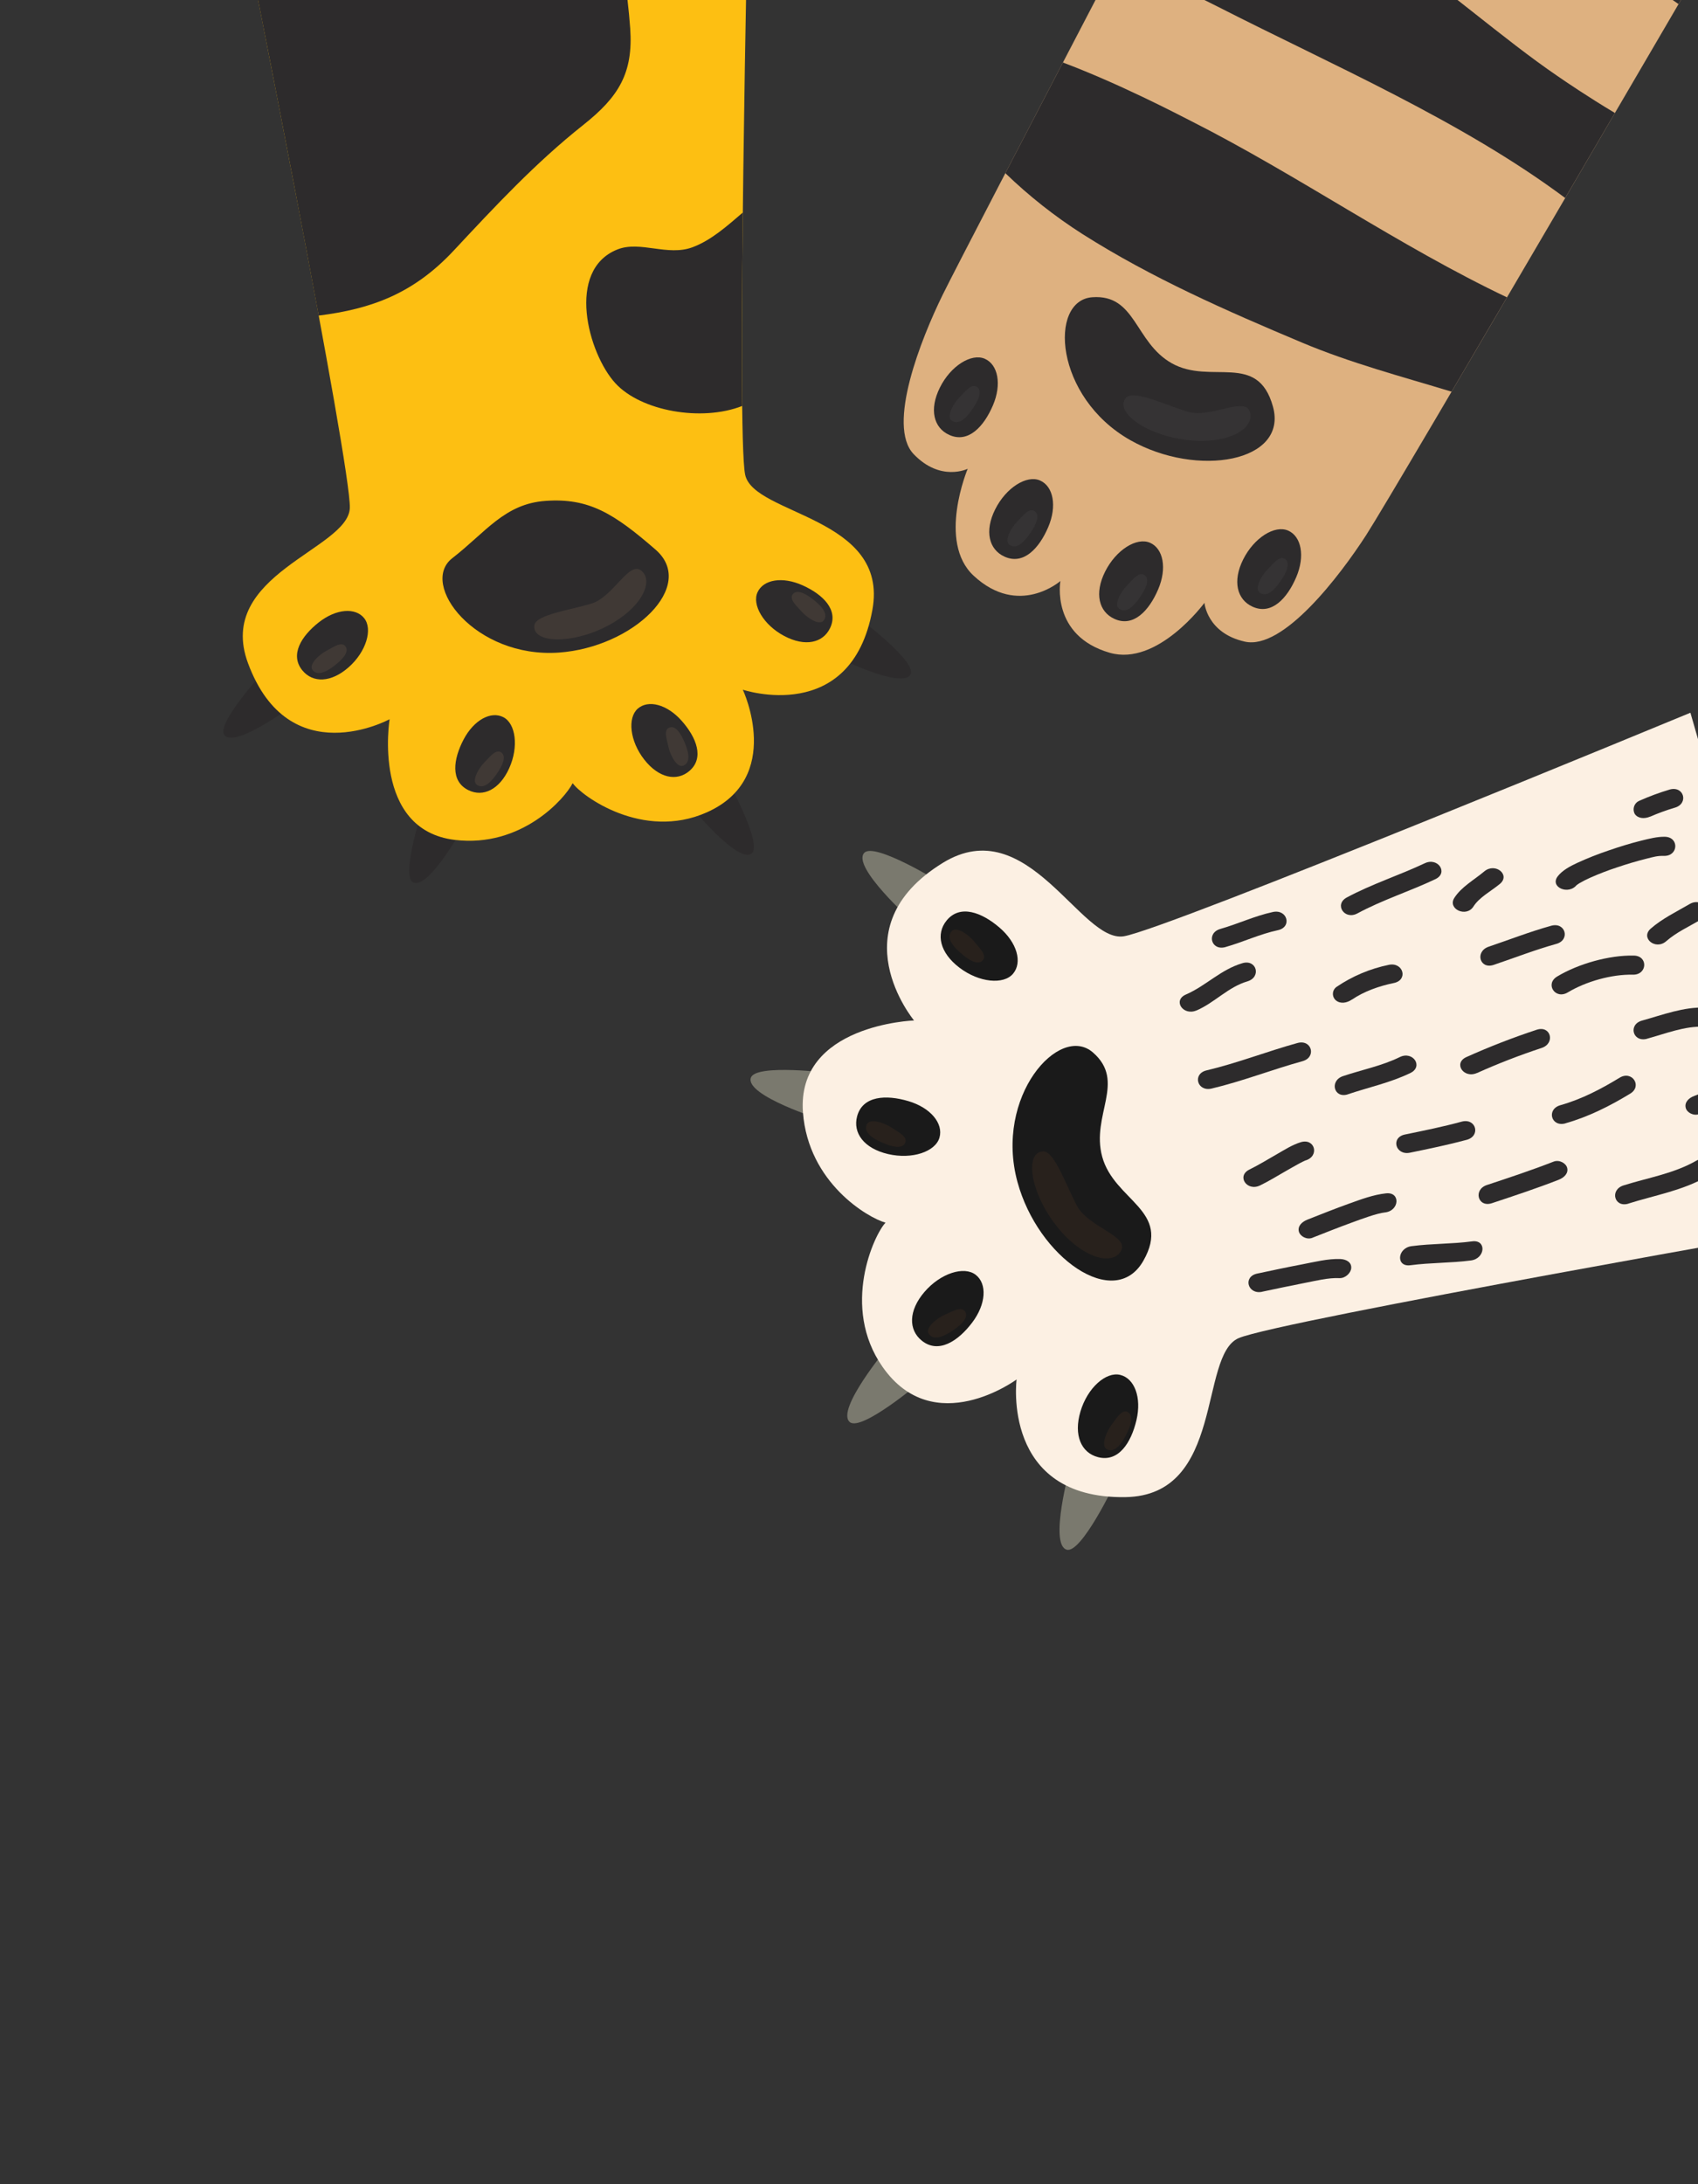 <svg width="294" height="378" viewBox="0 0 294 378" fill="none" xmlns="http://www.w3.org/2000/svg">
<rect x="0" y="0" width="294" height="378" fill="#333333" stroke="none"/>
<g clip-path="url(#clip0_596_406)">
<path d="M163.189 51.081C159.496 58.613 153.492 73.657 158.192 78.588C162.847 83.459 167.552 81.127 167.552 81.127C167.552 81.127 162.247 93.751 168.571 99.627C176.387 106.893 183.603 100.552 183.603 100.552C183.603 100.552 181.893 110.008 192.143 112.969C200.44 115.366 208.543 104.328 208.543 104.328C208.543 104.328 208.96 109.57 215.541 111.044C222.186 112.535 231.986 99.654 236.54 92.613C241.567 84.84 297.967 -11.858 297.967 -11.858L219.17 -56.455C219.17 -56.455 167.265 42.772 163.189 51.081Z" fill="#DEB180"/>
<path d="M195.712 76.177C207.335 82.754 223.059 79.941 220.404 70.362C217.75 60.783 209.642 66.695 202.851 62.849C196.437 59.2 196.694 50.885 189.117 51.441C181.54 51.998 182.544 68.722 195.712 76.177Z" fill="#2D2B2C"/>
<path d="M216.866 104.993C220.17 106.502 222.874 103.547 224.436 99.89C225.999 96.233 225.32 92.816 223.023 91.821C220.726 90.825 217.145 93.037 215.254 96.81C213.363 100.584 214.181 103.768 216.866 104.993Z" fill="#2D2B2C"/>
<path d="M199.116 93.93C196.816 92.933 193.238 95.147 191.345 98.923C189.452 102.699 190.266 105.885 192.957 107.105C196.262 108.615 198.966 105.659 200.529 102C202.093 98.34 201.413 94.926 199.116 93.93Z" fill="#2D2B2C"/>
<path d="M180.078 83.154C177.781 82.158 174.199 84.373 172.31 88.148C170.422 91.922 171.231 95.11 173.922 96.33C177.224 97.838 179.931 94.884 181.493 91.227C183.055 87.57 182.373 84.152 180.078 83.154Z" fill="#2D2B2C"/>
<path d="M162.735 67.08C160.853 70.863 161.656 74.042 164.347 75.262C167.649 76.77 170.355 73.817 171.919 70.157C173.483 66.497 172.8 63.082 170.503 62.086C168.206 61.09 164.611 63.294 162.735 67.08Z" fill="#2D2B2C"/>
<g opacity="0.2">
<path opacity="0.2" d="M205.86 76.186C212.699 76.899 217.218 74.191 216.427 71.337C215.636 68.482 209.661 72.455 205.645 71.252C201.875 70.118 196.272 67.401 194.985 68.828C192.829 71.218 198.475 75.415 205.86 76.186Z" fill="white"/>
<path opacity="0.2" d="M218.178 102.615C219.566 103.502 221.016 101.637 221.892 100.306C222.619 99.204 223.504 97.518 222.526 96.769C221.549 96.02 220.388 97.649 219.483 98.538C218.577 99.427 217.046 101.89 218.178 102.615Z" fill="white"/>
<path opacity="0.2" d="M198.189 99.552C197.21 98.799 196.051 100.432 195.143 101.324C194.236 102.216 192.708 104.673 193.84 105.399C195.227 106.288 196.678 104.42 197.554 103.089C198.284 101.981 199.168 100.298 198.189 99.552Z" fill="white"/>
<path opacity="0.2" d="M174.835 94.329C176.222 95.218 177.673 93.351 178.549 92.019C179.275 90.92 180.164 89.233 179.182 88.485C178.2 87.738 177.045 89.363 176.138 90.254C175.231 91.146 173.701 93.606 174.835 94.329Z" fill="white"/>
<path opacity="0.2" d="M164.842 72.829C166.229 73.718 167.681 71.851 168.557 70.519C169.282 69.42 170.172 67.733 169.191 66.983C168.211 66.232 167.053 67.863 166.146 68.754C165.239 69.646 163.709 72.106 164.842 72.829Z" fill="white"/>
</g>
<path d="M226.755 -45.055C223.278 -47.052 219.674 -48.818 215.965 -50.342C213.655 -45.917 210.243 -39.393 206.246 -31.743C218.697 -24.981 234.422 -19.305 237.941 -18.244C252.955 -13.71 268.864 -12.134 282.669 -4.313C285.128 -2.913 287.883 -1.231 290.626 0.704C293.099 -3.531 295.077 -6.922 296.355 -9.111C292.905 -10.025 289.42 -10.99 285.938 -12.2C271.293 -17.287 258.146 -27.272 244.654 -34.926L226.755 -45.055Z" fill="#2D2B2C"/>
<path d="M194.808 -9.828C198.472 -4.628 204.934 -1.844 210.885 1.172C230.657 11.251 253.018 20.869 271.002 34.265C273.958 29.219 276.858 24.26 279.611 19.551C274.821 16.688 270.939 14.038 269.629 13.13C251.21 0.583 227.335 -24.393 202.661 -24.873C200.146 -20.058 197.501 -14.991 194.808 -9.828Z" fill="#2D2B2C"/>
<path d="M184.038 10.819C180.477 17.658 177.071 24.197 174.071 29.97C178.163 33.923 182.641 37.455 187.438 40.513C199.411 48.114 212.428 53.824 225.45 59.295C233.818 62.816 242.647 65.149 251.332 67.783C254.319 62.714 257.57 57.176 260.926 51.461C242.168 42.548 224.754 30.324 206.241 20.955C203.615 19.613 193.703 14.45 184.038 10.819Z" fill="#2D2B2C"/>
</g>
<g clip-path="url(#clip1_596_406)">
<path d="M162.734 152.68C162.734 152.68 151.362 145.653 149.626 147.611C147.458 150.042 157.897 159.373 157.897 159.373L162.734 152.68Z" fill="#7A796E"/>
<path d="M144.026 185.737C144.026 185.737 130.788 184.022 130.003 186.533C129.026 189.644 142.386 193.826 142.386 193.826L144.026 185.737Z" fill="#7A796E"/>
<path d="M192.979 256.836C192.979 256.836 187.237 268.888 184.708 268.197C181.566 267.327 185.302 253.826 185.302 253.826L192.979 256.836Z" fill="#7A796E"/>
<path d="M159.36 239.181C159.36 239.181 149.162 247.795 147.139 246.11C144.636 244.025 153.599 233.271 153.599 233.271L159.36 239.181Z" fill="#7A796E"/>
<path d="M163.253 149.324C144.934 160.577 158.262 176.605 158.262 176.605C158.262 176.605 137.891 177.3 139.028 192.508C139.943 204.732 150.318 210.775 153.325 211.597C151.351 213.65 145.545 226.173 152.813 236.56C161.723 249.292 176.016 238.734 176.016 238.734C176.016 238.734 173.352 259.419 194.841 259.096C212.091 258.845 207.53 234.579 214.459 231.582C221.387 228.585 318.052 211.674 318.052 211.674L292.687 123.347C292.687 123.347 202.023 160.856 194.566 162.038C187.109 163.221 177.964 140.292 163.253 149.324Z" fill="#FCF0E3"/>
<path d="M176.169 204.557C179.729 217.627 192.967 226.95 197.96 218.201C202.954 209.452 192.922 207.828 190.839 200.182C188.871 192.961 195.051 187.214 189.242 182.146C183.433 177.077 172.136 189.756 176.169 204.557Z" fill="#1A1A1A"/>
<path d="M187.075 244.277C185.855 248.378 187.206 251.416 190.104 252.173C193.664 253.101 195.848 249.698 196.772 245.765C197.697 241.833 196.427 238.546 193.966 237.944C191.505 237.342 188.294 240.159 187.075 244.277Z" fill="#1A1A1A"/>
<path d="M168.936 220.619C166.928 219.065 162.854 220.337 160.066 223.583C157.279 226.829 157.277 230.155 159.613 232.025C162.487 234.328 165.88 232.114 168.315 228.904C170.751 225.693 170.94 222.173 168.936 220.619Z" fill="#1A1A1A"/>
<path d="M163.898 159.308C162.006 161.626 162.713 164.878 166.121 167.468C169.529 170.057 173.782 170.455 175.412 168.505C177.043 166.556 176.123 163.166 173.065 160.535C170.007 157.904 166.225 156.455 163.898 159.308Z" fill="#1A1A1A"/>
<path d="M148.408 193.177C147.628 196.069 149.589 198.752 153.761 199.723C157.934 200.693 161.966 199.314 162.666 196.874C163.366 194.433 161.136 191.705 157.278 190.561C153.419 189.416 149.372 189.626 148.408 193.177Z" fill="#1A1A1A"/>
<path d="M218.525 223.55C220.991 223.03 223.459 222.503 225.932 222.022C227.832 221.657 229.978 221.103 231.898 221.195C232.955 221.246 233.909 220.282 233.958 219.457C234.028 218.477 233.15 217.942 232.092 217.891C229.952 217.798 227.544 218.417 225.417 218.82C222.828 219.309 220.248 219.867 217.67 220.41C215.16 220.942 216.031 224.077 218.528 223.559L218.525 223.55Z" fill="#2D2B2C"/>
<path d="M227.244 214.205C229.519 213.308 231.794 212.407 234.095 211.567C235.815 210.936 238.391 209.977 239.792 209.826C242.313 209.558 242.532 206.247 239.986 206.522C237.796 206.753 235.652 207.561 233.59 208.301C231.165 209.169 228.78 210.123 226.389 211.065C225.382 211.461 224.642 212.218 224.9 213.162C225.11 213.934 226.236 214.608 227.247 214.214L227.244 214.205Z" fill="#2D2B2C"/>
<path d="M218.181 205.149C219.642 204.437 221.024 203.596 222.419 202.79C223.157 202.362 223.902 201.936 224.652 201.526C224.944 201.358 225.267 201.192 225.582 201.035C225.71 200.97 225.841 200.907 225.97 200.848C226.515 200.592 225.634 200.94 226.071 200.821C228.513 200.064 227.667 196.922 225.213 197.672C223.764 198.12 222.438 198.969 221.159 199.703C219.567 200.617 217.999 201.579 216.338 202.4C214.05 203.514 215.897 206.262 218.181 205.149Z" fill="#2D2B2C"/>
<path d="M209.771 188.391C215.115 187.127 220.227 185.112 225.514 183.652C227.988 182.977 227.13 179.828 224.656 180.502C219.369 181.963 214.257 183.978 208.913 185.241C206.415 185.831 207.28 188.968 209.771 188.391Z" fill="#2D2B2C"/>
<path d="M233.392 189.373C237.001 188.163 240.784 187.359 244.211 185.691C246.494 184.572 244.647 181.824 242.364 182.94C239.284 184.456 235.802 185.137 232.543 186.232C230.129 187.042 230.969 190.186 233.401 189.381L233.392 189.373Z" fill="#2D2B2C"/>
<path d="M234.089 172.99C236.188 171.555 238.81 170.641 241.337 170.122C243.864 169.603 242.974 166.472 240.479 166.973C237.234 167.636 234.152 168.935 231.411 170.796C231.227 170.926 231.075 171.097 230.967 171.295C230.859 171.493 230.797 171.713 230.788 171.939C230.778 172.164 230.82 172.389 230.911 172.596C231.002 172.802 231.138 172.985 231.311 173.131C232.106 173.78 233.216 173.576 234.086 172.977L234.089 172.99Z" fill="#2D2B2C"/>
<path d="M207.185 174.869C210.326 173.506 212.633 170.827 215.981 169.837C218.434 169.108 217.585 165.966 215.123 166.688C211.335 167.808 208.851 170.582 205.336 172.112C202.998 173.127 204.857 175.872 207.182 174.86L207.185 174.869Z" fill="#2D2B2C"/>
<path d="M235.029 158.075C239.336 155.748 244.093 154.253 248.529 152.148C250.83 151.061 248.975 148.305 246.683 149.4C242.247 151.494 237.49 153 233.184 155.323C230.961 156.524 232.796 159.279 235.029 158.075Z" fill="#2D2B2C"/>
<path d="M258.619 166.987C262.225 165.767 265.77 164.385 269.452 163.358C271.924 162.685 271.069 159.535 268.594 160.209C264.918 161.231 261.372 162.613 257.761 163.837C255.348 164.654 256.185 167.799 258.619 166.987Z" fill="#2D2B2C"/>
<path d="M244.117 199.49C247.411 198.812 250.699 198.136 253.95 197.261C256.425 196.587 255.572 193.456 253.092 194.112C249.844 194.996 246.553 195.663 243.259 196.341C240.748 196.859 241.623 199.993 244.117 199.49Z" fill="#2D2B2C"/>
<path d="M244.204 218.965C247.702 218.5 251.197 218.596 254.696 218.137C257.2 217.793 257.42 214.496 254.89 214.833C251.393 215.299 247.898 215.202 244.402 215.661C241.895 216.005 241.678 219.302 244.204 218.965Z" fill="#2D2B2C"/>
<path d="M258.313 208.227C262.185 206.942 266.058 205.664 269.85 204.184C270.858 203.791 271.597 203.032 271.34 202.087C271.129 201.315 270.004 200.644 268.992 201.035C265.2 202.514 261.328 203.799 257.455 205.078C255.035 205.879 255.875 209.027 258.313 208.227Z" fill="#2D2B2C"/>
<path d="M281.96 208.29C286.567 206.839 291.326 206.043 295.527 203.633C297.71 202.385 295.881 199.626 293.684 200.884C289.798 203.11 285.36 203.808 281.105 205.15C278.67 205.919 279.512 209.062 281.963 208.299L281.96 208.29Z" fill="#2D2B2C"/>
<path d="M271.034 194.406C275.07 193.266 278.772 191.391 282.272 189.261C284.403 187.959 282.58 185.198 280.425 186.513C277.221 188.465 273.879 190.221 270.178 191.266C267.713 191.962 268.562 195.09 271.036 194.416L271.034 194.406Z" fill="#2D2B2C"/>
<path d="M255.744 185.696C259.395 184.059 263.129 182.612 266.929 181.36C269.347 180.552 268.507 177.408 266.071 178.211C261.935 179.576 257.872 181.154 253.898 182.938C251.577 183.99 253.432 186.732 255.742 185.687L255.744 185.696Z" fill="#2D2B2C"/>
<path d="M271.454 171.747C274.595 169.86 279.041 168.598 282.711 168.68C285.231 168.741 285.4 165.434 282.908 165.375C278.632 165.275 273.274 166.796 269.611 168.998C267.467 170.289 269.29 173.05 271.454 171.747Z" fill="#2D2B2C"/>
<path d="M285.179 179.761C288.427 178.876 291.687 177.541 295.057 177.685C296.118 177.735 297.069 176.775 297.116 175.944C297.188 174.97 296.31 174.424 295.251 174.378C291.533 174.224 287.9 175.63 284.323 176.621C281.849 177.295 282.707 180.445 285.181 179.77L285.179 179.761Z" fill="#2D2B2C"/>
<path d="M294.228 192.806C297.021 191.788 299.565 190.313 302.324 189.247C303.333 188.857 304.074 188.094 303.817 187.149C303.606 186.374 302.48 185.713 301.466 186.098C298.715 187.155 296.153 188.638 293.37 189.657C292.352 190.025 291.624 190.809 291.881 191.754C292.096 192.544 293.21 193.171 294.228 192.806Z" fill="#2D2B2C"/>
<path d="M288.493 162.89C290.216 161.378 292.391 160.373 294.412 159.2C296.583 157.932 294.756 155.179 292.568 156.448C290.25 157.796 287.795 158.976 285.818 160.706C283.974 162.321 286.644 164.506 288.493 162.89Z" fill="#2D2B2C"/>
<path d="M273.052 153.129C273.2 152.94 272.733 153.408 273.148 153.069C273.313 152.946 273.298 152.95 273.104 153.081C273.252 152.98 273.409 152.886 273.563 152.797C274.146 152.461 274.746 152.157 275.362 151.887C276.873 151.216 278.417 150.623 279.988 150.109C281.639 149.548 283.321 149.049 285.015 148.621C286.307 148.296 286.955 148.093 288.094 148.121C290.61 148.193 290.776 144.887 288.287 144.814C286.943 144.777 285.478 145.166 284.161 145.488C282.261 145.955 280.395 146.541 278.541 147.178C276.675 147.805 274.843 148.53 273.053 149.35C271.819 149.926 270.513 150.627 269.721 151.648C268.268 153.519 271.591 154.992 273.032 153.114L273.052 153.129Z" fill="#2D2B2C"/>
<path d="M285.715 141.336C287.099 140.731 288.52 140.213 289.968 139.785C292.433 139.089 291.584 135.961 289.11 136.635C287.324 137.17 285.573 137.817 283.868 138.571C283.655 138.658 283.463 138.788 283.304 138.955C283.146 139.121 283.024 139.319 282.947 139.536C282.87 139.752 282.84 139.983 282.859 140.212C282.877 140.442 282.944 140.665 283.054 140.866C283.612 141.672 284.722 141.742 285.712 141.323L285.715 141.336Z" fill="#2D2B2C"/>
<path d="M255.121 156.88C256.137 155.277 258.173 154.232 259.689 152.977C261.585 151.408 258.913 149.223 257.013 150.793C255.22 152.296 253.019 153.491 251.806 155.398C250.593 157.305 253.879 158.842 255.121 156.88Z" fill="#2D2B2C"/>
<path d="M212.165 163.905C215.238 163.034 218.128 161.651 221.262 160.98C223.769 160.439 222.898 157.303 220.404 157.83C217.27 158.502 214.38 159.884 211.308 160.759C208.844 161.457 209.692 164.582 212.166 163.908L212.165 163.905Z" fill="#2D2B2C"/>
<g opacity="0.26">
<path opacity="0.26" d="M183.07 212.344C187.436 217.782 192.606 219.103 194.091 216.496C195.576 213.889 188.461 212.421 186.463 208.669C184.587 205.144 182.553 199.166 180.602 199.258C177.347 199.41 178.356 206.473 183.07 212.344Z" fill="#F08641"/>
<path opacity="0.26" d="M191.684 250.832C193.193 251.548 194.419 249.475 195.121 248.035C195.71 246.836 196.383 245.032 195.306 244.399C194.228 243.766 193.257 245.559 192.475 246.567C191.692 247.576 190.454 250.247 191.684 250.832Z" fill="#F08641"/>
<path opacity="0.26" d="M160.832 230.872C161.8 232.232 163.878 231.016 165.193 230.103C166.289 229.341 167.757 228.095 167.122 227.017C166.487 225.938 164.764 227.04 163.594 227.531C162.424 228.023 160.04 229.761 160.832 230.872Z" fill="#F08641"/>
<path opacity="0.26" d="M150.059 194.638C149.444 196.189 151.588 197.266 153.069 197.878C154.302 198.388 156.146 198.944 156.707 197.827C157.267 196.71 155.419 195.867 154.356 195.139C153.293 194.41 150.558 193.372 150.059 194.638Z" fill="#F08641"/>
<path opacity="0.26" d="M164.735 161.191C163.688 162.491 165.412 164.169 166.644 165.194C167.67 166.047 169.262 167.129 170.131 166.229C171.001 165.33 169.487 163.976 168.69 162.962C167.894 161.947 165.591 160.129 164.735 161.191Z" fill="#F08641"/>
</g>
</g>
<g clip-path="url(#clip2_596_406)">
<path d="M45.975 115.896C45.975 115.896 37.336 125.201 38.843 127.196C40.709 129.669 51.322 121.636 51.322 121.636L45.975 115.896Z" fill="#2D2B2C"/>
<path d="M73.339 139.454C73.339 139.454 69.306 151.492 71.502 152.689C74.22 154.171 80.576 142.474 80.576 142.474L73.339 139.454Z" fill="#2D2B2C"/>
<path d="M148.593 106.879C148.593 106.879 158.778 114.462 157.66 116.696C156.273 119.451 144.38 113.493 144.38 113.493L148.593 106.879Z" fill="#2D2B2C"/>
<path d="M125.962 135.014C125.962 135.014 132.112 146.119 130.167 147.677C127.746 149.632 119.387 139.267 119.387 139.267L125.962 135.014Z" fill="#2D2B2C"/>
<path d="M42.944 114.785C50.06 133.953 67.456 124.472 67.456 124.472C67.456 124.472 64.357 143.612 78.737 145.355C90.297 146.754 97.835 138.186 99.154 135.533C100.703 137.753 111.304 145.481 122.324 140.612C135.826 134.649 128.615 119.362 128.615 119.362C128.615 119.362 147.391 125.667 151.05 105.545C153.988 89.404 130.54 89.186 129.022 82.165C127.505 75.144 129.525 -18.167 129.525 -18.167L42.557 -10.789C42.557 -10.789 60.835 80.742 60.569 87.918C60.303 95.093 37.234 99.4 42.944 114.785Z" fill="#FDBF12"/>
<path d="M96.781 112.936C109.611 112.023 120.734 101.391 113.503 95.117C106.271 88.842 101.951 86.149 94.452 86.683C87.36 87.188 84.1 92.117 78.31 96.602C72.52 101.088 82.261 113.961 96.781 112.936Z" fill="#2D2B2C"/>
<path d="M135.803 110.074C139.404 111.972 142.483 111.27 143.719 108.707C145.239 105.553 142.484 102.877 138.975 101.301C135.465 99.724 132.186 100.293 131.171 102.481C130.156 104.668 132.203 108.18 135.803 110.074Z" fill="#2D2B2C"/>
<path d="M110.424 122.64C108.62 124.226 109.042 128.266 111.556 131.466C114.069 134.666 117.168 135.279 119.34 133.444C122.013 131.186 120.574 127.614 118.028 124.744C115.483 121.875 112.242 121.056 110.424 122.64Z" fill="#2D2B2C"/>
<path d="M52.366 116.034C54.181 118.227 57.336 118.155 60.378 115.467C63.42 112.78 64.564 108.869 63.055 106.985C61.546 105.101 58.211 105.336 55.196 107.706C52.181 110.077 50.135 113.332 52.366 116.034Z" fill="#2D2B2C"/>
<path d="M81.084 136.739C83.633 138.003 86.495 136.661 88.166 132.953C89.838 129.244 89.296 125.22 87.152 124.116C85.007 123.011 82.054 124.588 80.27 127.98C78.486 131.373 77.946 135.184 81.084 136.739Z" fill="#2D2B2C"/>
<path d="M106.923 43.164C97.917 46.717 101.826 61.198 106.56 66.335C110.962 71.129 121.44 73.029 128.509 70.257C128.404 61.686 128.47 49.448 128.611 36.784C125.899 39.108 123.143 41.58 119.93 42.78C115.612 44.407 110.847 41.615 106.923 43.164Z" fill="#2D2B2C"/>
<path d="M55.175 54.616C64.332 53.468 71.596 50.815 78.556 43.368C85.773 35.646 92.67 28.225 100.971 21.639C107.116 16.775 109.668 12.655 109.114 4.89C108.663 -1.341 107.596 -9.316 104.783 -16.057L42.555 -10.775C42.555 -10.775 49.867 25.875 55.175 54.616Z" fill="#2D2B2C"/>
<g opacity="0.33">
<path opacity="0.33" d="M105.184 108.315C111.052 105.241 113.249 100.643 111.08 98.792C108.91 96.942 106.244 103.297 102.38 104.467C98.752 105.567 92.807 106.366 92.532 108.202C92.076 111.269 98.845 111.628 105.184 108.315Z" fill="#DEB180"/>
<path opacity="0.33" d="M142.631 107.369C143.577 106.097 141.868 104.57 140.657 103.641C139.648 102.872 138.091 101.912 137.303 102.798C136.515 103.685 138.004 104.913 138.8 105.841C139.595 106.769 141.862 108.411 142.631 107.369Z" fill="#DEB180"/>
<path opacity="0.33" d="M118.359 132.482C119.802 131.831 119.059 129.665 118.443 128.271C117.934 127.108 117.043 125.51 115.918 125.906C114.793 126.303 115.504 128.093 115.749 129.295C115.993 130.497 117.176 133.018 118.359 132.482Z" fill="#DEB180"/>
<path opacity="0.33" d="M82.611 135.855C83.942 136.703 85.358 134.927 86.198 133.643C86.897 132.592 87.756 130.97 86.817 130.239C85.877 129.508 84.755 131.079 83.879 131.935C83.002 132.791 81.521 135.156 82.611 135.855Z" fill="#DEB180"/>
<path opacity="0.33" d="M54.142 115.991C55.158 117.198 57.044 115.908 58.224 114.947C59.21 114.145 60.511 112.858 59.832 111.882C59.152 110.907 57.613 112.071 56.524 112.624C55.434 113.177 53.312 114.978 54.142 115.991Z" fill="#DEB180"/>
</g>
</g>
<defs>
<clipPath id="clip0_596_406">
<rect width="90.539" height="161.323" fill="white" transform="translate(218.188 128.344) rotate(-150.361)"/>
</clipPath>
<clipPath id="clip1_596_406">
<rect width="125.831" height="175.006" fill="white" transform="translate(154.354 276.595) rotate(-105.24)"/>
</clipPath>
<clipPath id="clip2_596_406">
<rect width="119.525" height="166.567" fill="white" transform="translate(160.595 144.841) rotate(174.309)"/>
</clipPath>
</defs>
</svg>
